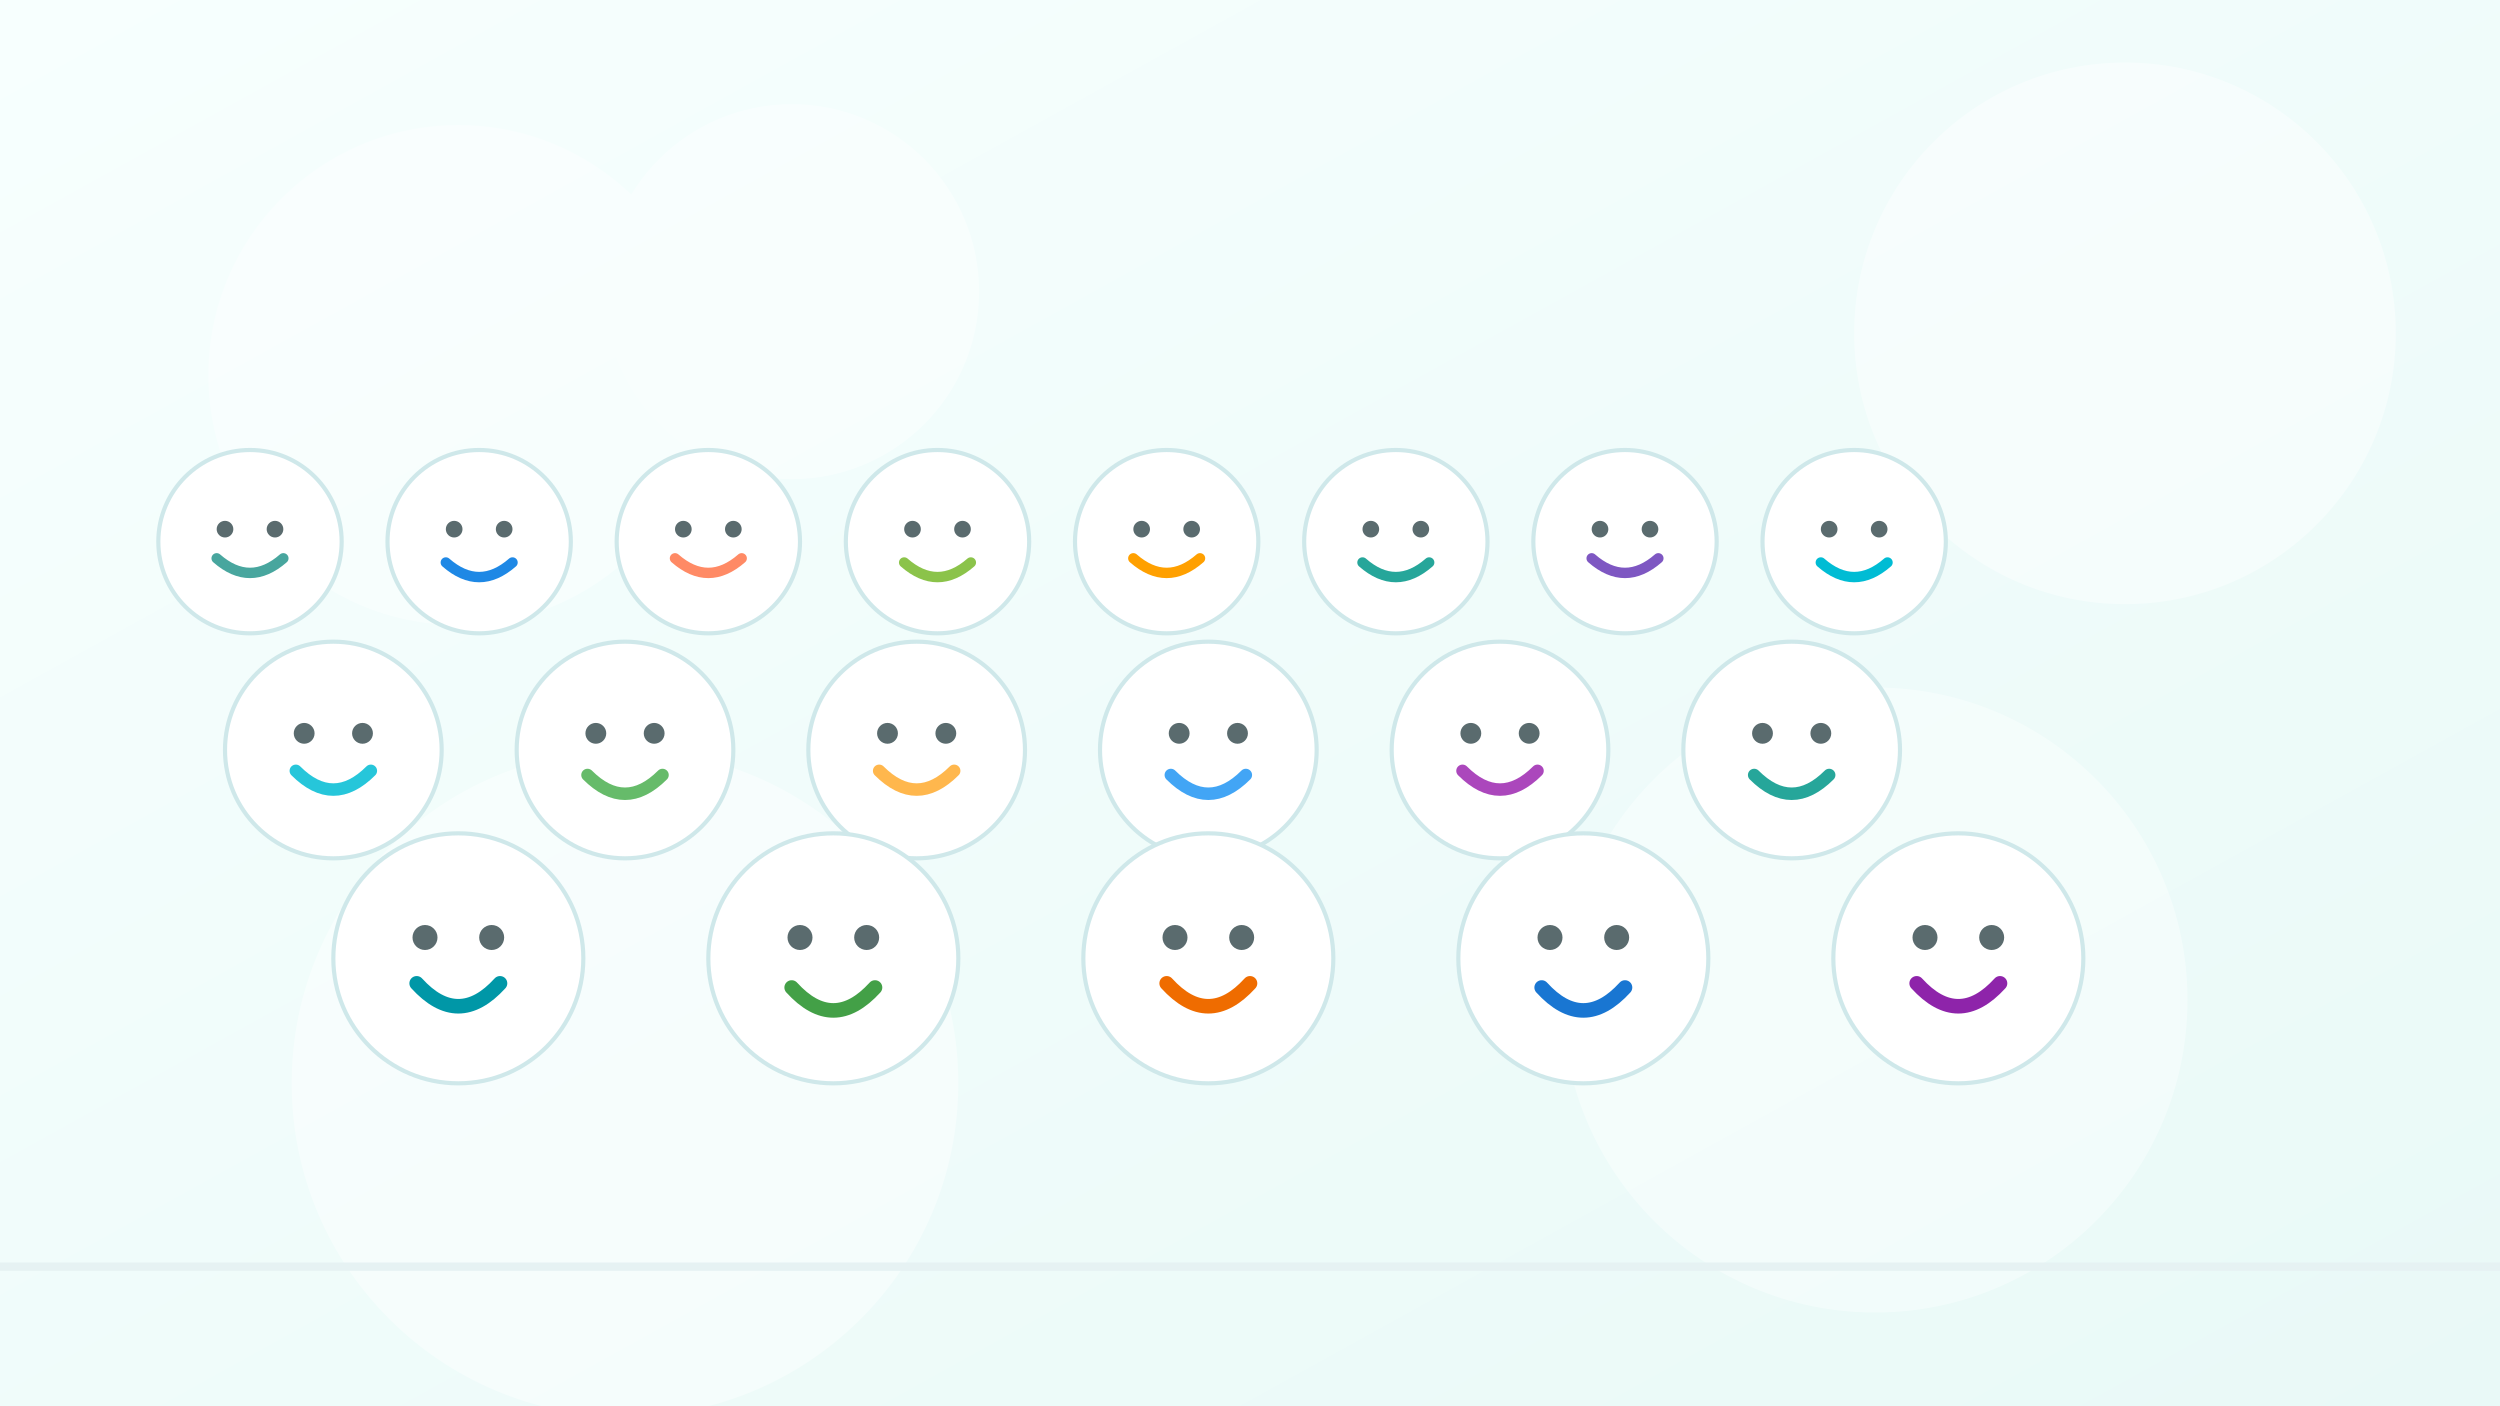 <?xml version="1.0" encoding="UTF-8"?>
<svg xmlns="http://www.w3.org/2000/svg" viewBox="0 0 1200 675" width="1200" height="675" role="img" aria-labelledby="title desc">
  <title id="title">Freundliche Gemeinschaft – Menschen fröhlich zusammen</title>
  <desc id="desc">Weiche, freundliche Illustration mit vielen simplen, lächelnden Gesichtern in warmen Pastellfarben.</desc>
  <defs>
    <linearGradient id="bg" x1="0" y1="0" x2="1" y2="1">
      <stop offset="0" stop-color="#f7fffe"/>
      <stop offset="1" stop-color="#e9f9f7"/>
    </linearGradient>
    <filter id="soft" x="-20%" y="-20%" width="140%" height="140%">
      <feGaussianBlur in="SourceGraphic" stdDeviation="8" result="b"/>
      <feBlend in="SourceGraphic" in2="b" mode="screen"/>
    </filter>
  </defs>
  <rect width="100%" height="100%" fill="url(#bg)"/>

  <!-- Sanfte, überlappende Formen als Hintergrund -->
  <g opacity="0.45" filter="url(#soft)">
    <circle cx="220" cy="180" r="120" fill="#c8f1f0"/>
    <circle cx="380" cy="140" r="90" fill="#d9f6ff"/>
    <circle cx="1020" cy="160" r="130" fill="#e6f4ff"/>
    <circle cx="900" cy="480" r="150" fill="#d3f5ea"/>
    <circle cx="300" cy="520" r="160" fill="#eafbf2"/>
  </g>

  <!-- Viele einfache, freundliche Gesichter (Punkte + Smile) -->
  <g stroke-linecap="round" stroke-linejoin="round">
    <!-- Utility: function-like grouping via transforms -->
    <!-- Reihe 1 -->
    <g transform="translate(120,260)">
      <g transform="translate(0,0)">
        <circle cx="0" cy="0" r="44" fill="#fff" stroke="#cfe8ea" stroke-width="2"/>
        <circle cx="-12" cy="-6" r="4" fill="#5a6b6e"/>
        <circle cx="12" cy="-6" r="4" fill="#5a6b6e"/>
        <path d="M -16 8 Q 0 22 16 8" fill="none" stroke="#48a69e" stroke-width="5"/>
      </g>
      <g transform="translate(110,0)">
        <circle cx="0" cy="0" r="44" fill="#fff" stroke="#cfe8ea" stroke-width="2"/>
        <circle cx="-12" cy="-6" r="4" fill="#5a6b6e"/>
        <circle cx="12" cy="-6" r="4" fill="#5a6b6e"/>
        <path d="M -16 10 Q 0 24 16 10" fill="none" stroke="#1e88e5" stroke-width="5"/>
      </g>
      <g transform="translate(220,0)">
        <circle cx="0" cy="0" r="44" fill="#fff" stroke="#cfe8ea" stroke-width="2"/>
        <circle cx="-12" cy="-6" r="4" fill="#5a6b6e"/>
        <circle cx="12" cy="-6" r="4" fill="#5a6b6e"/>
        <path d="M -16 8 Q 0 22 16 8" fill="none" stroke="#ff8a65" stroke-width="5"/>
      </g>
      <g transform="translate(330,0)">
        <circle cx="0" cy="0" r="44" fill="#fff" stroke="#cfe8ea" stroke-width="2"/>
        <circle cx="-12" cy="-6" r="4" fill="#5a6b6e"/>
        <circle cx="12" cy="-6" r="4" fill="#5a6b6e"/>
        <path d="M -16 10 Q 0 24 16 10" fill="none" stroke="#8bc34a" stroke-width="5"/>
      </g>
      <g transform="translate(440,0)">
        <circle cx="0" cy="0" r="44" fill="#fff" stroke="#cfe8ea" stroke-width="2"/>
        <circle cx="-12" cy="-6" r="4" fill="#5a6b6e"/>
        <circle cx="12" cy="-6" r="4" fill="#5a6b6e"/>
        <path d="M -16 8 Q 0 22 16 8" fill="none" stroke="#ffa000" stroke-width="5"/>
      </g>
      <g transform="translate(550,0)">
        <circle cx="0" cy="0" r="44" fill="#fff" stroke="#cfe8ea" stroke-width="2"/>
        <circle cx="-12" cy="-6" r="4" fill="#5a6b6e"/>
        <circle cx="12" cy="-6" r="4" fill="#5a6b6e"/>
        <path d="M -16 10 Q 0 24 16 10" fill="none" stroke="#26a69a" stroke-width="5"/>
      </g>
      <g transform="translate(660,0)">
        <circle cx="0" cy="0" r="44" fill="#fff" stroke="#cfe8ea" stroke-width="2"/>
        <circle cx="-12" cy="-6" r="4" fill="#5a6b6e"/>
        <circle cx="12" cy="-6" r="4" fill="#5a6b6e"/>
        <path d="M -16 8 Q 0 22 16 8" fill="none" stroke="#7e57c2" stroke-width="5"/>
      </g>
      <g transform="translate(770,0)">
        <circle cx="0" cy="0" r="44" fill="#fff" stroke="#cfe8ea" stroke-width="2"/>
        <circle cx="-12" cy="-6" r="4" fill="#5a6b6e"/>
        <circle cx="12" cy="-6" r="4" fill="#5a6b6e"/>
        <path d="M -16 10 Q 0 24 16 10" fill="none" stroke="#00bcd4" stroke-width="5"/>
      </g>
    </g>

    <!-- Reihe 2 -->
    <g transform="translate(160,360)">
      <g transform="translate(0,0)">
        <circle cx="0" cy="0" r="52" fill="#fff" stroke="#cfe8ea" stroke-width="2"/>
        <circle cx="-14" cy="-8" r="5" fill="#5a6b6e"/>
        <circle cx="14" cy="-8" r="5" fill="#5a6b6e"/>
        <path d="M -18 10 Q 0 28 18 10" fill="none" stroke="#26c6da" stroke-width="6"/>
      </g>
      <g transform="translate(140,0)">
        <circle cx="0" cy="0" r="52" fill="#fff" stroke="#cfe8ea" stroke-width="2"/>
        <circle cx="-14" cy="-8" r="5" fill="#5a6b6e"/>
        <circle cx="14" cy="-8" r="5" fill="#5a6b6e"/>
        <path d="M -18 12 Q 0 30 18 12" fill="none" stroke="#66bb6a" stroke-width="6"/>
      </g>
      <g transform="translate(280,0)">
        <circle cx="0" cy="0" r="52" fill="#fff" stroke="#cfe8ea" stroke-width="2"/>
        <circle cx="-14" cy="-8" r="5" fill="#5a6b6e"/>
        <circle cx="14" cy="-8" r="5" fill="#5a6b6e"/>
        <path d="M -18 10 Q 0 28 18 10" fill="none" stroke="#ffb74d" stroke-width="6"/>
      </g>
      <g transform="translate(420,0)">
        <circle cx="0" cy="0" r="52" fill="#fff" stroke="#cfe8ea" stroke-width="2"/>
        <circle cx="-14" cy="-8" r="5" fill="#5a6b6e"/>
        <circle cx="14" cy="-8" r="5" fill="#5a6b6e"/>
        <path d="M -18 12 Q 0 30 18 12" fill="none" stroke="#42a5f5" stroke-width="6"/>
      </g>
      <g transform="translate(560,0)">
        <circle cx="0" cy="0" r="52" fill="#fff" stroke="#cfe8ea" stroke-width="2"/>
        <circle cx="-14" cy="-8" r="5" fill="#5a6b6e"/>
        <circle cx="14" cy="-8" r="5" fill="#5a6b6e"/>
        <path d="M -18 10 Q 0 28 18 10" fill="none" stroke="#ab47bc" stroke-width="6"/>
      </g>
      <g transform="translate(700,0)">
        <circle cx="0" cy="0" r="52" fill="#fff" stroke="#cfe8ea" stroke-width="2"/>
        <circle cx="-14" cy="-8" r="5" fill="#5a6b6e"/>
        <circle cx="14" cy="-8" r="5" fill="#5a6b6e"/>
        <path d="M -18 12 Q 0 30 18 12" fill="none" stroke="#26a69a" stroke-width="6"/>
      </g>
    </g>

    <!-- Reihe 3 -->
    <g transform="translate(220,460)">
      <g transform="translate(0,0)">
        <circle cx="0" cy="0" r="60" fill="#fff" stroke="#cfe8ea" stroke-width="2"/>
        <circle cx="-16" cy="-10" r="6" fill="#5a6b6e"/>
        <circle cx="16" cy="-10" r="6" fill="#5a6b6e"/>
        <path d="M -20 12 Q 0 34 20 12" fill="none" stroke="#0097a7" stroke-width="7"/>
      </g>
      <g transform="translate(180,0)">
        <circle cx="0" cy="0" r="60" fill="#fff" stroke="#cfe8ea" stroke-width="2"/>
        <circle cx="-16" cy="-10" r="6" fill="#5a6b6e"/>
        <circle cx="16" cy="-10" r="6" fill="#5a6b6e"/>
        <path d="M -20 14 Q 0 36 20 14" fill="none" stroke="#43a047" stroke-width="7"/>
      </g>
      <g transform="translate(360,0)">
        <circle cx="0" cy="0" r="60" fill="#fff" stroke="#cfe8ea" stroke-width="2"/>
        <circle cx="-16" cy="-10" r="6" fill="#5a6b6e"/>
        <circle cx="16" cy="-10" r="6" fill="#5a6b6e"/>
        <path d="M -20 12 Q 0 34 20 12" fill="none" stroke="#ef6c00" stroke-width="7"/>
      </g>
      <g transform="translate(540,0)">
        <circle cx="0" cy="0" r="60" fill="#fff" stroke="#cfe8ea" stroke-width="2"/>
        <circle cx="-16" cy="-10" r="6" fill="#5a6b6e"/>
        <circle cx="16" cy="-10" r="6" fill="#5a6b6e"/>
        <path d="M -20 14 Q 0 36 20 14" fill="none" stroke="#1976d2" stroke-width="7"/>
      </g>
      <g transform="translate(720,0)">
        <circle cx="0" cy="0" r="60" fill="#fff" stroke="#cfe8ea" stroke-width="2"/>
        <circle cx="-16" cy="-10" r="6" fill="#5a6b6e"/>
        <circle cx="16" cy="-10" r="6" fill="#5a6b6e"/>
        <path d="M -20 12 Q 0 34 20 12" fill="none" stroke="#8e24aa" stroke-width="7"/>
      </g>
    </g>
  </g>

  <!-- dezente Bodenlinie -->
  <rect x="0" y="606" width="1200" height="4" fill="#e6f2f3"/>
</svg>
